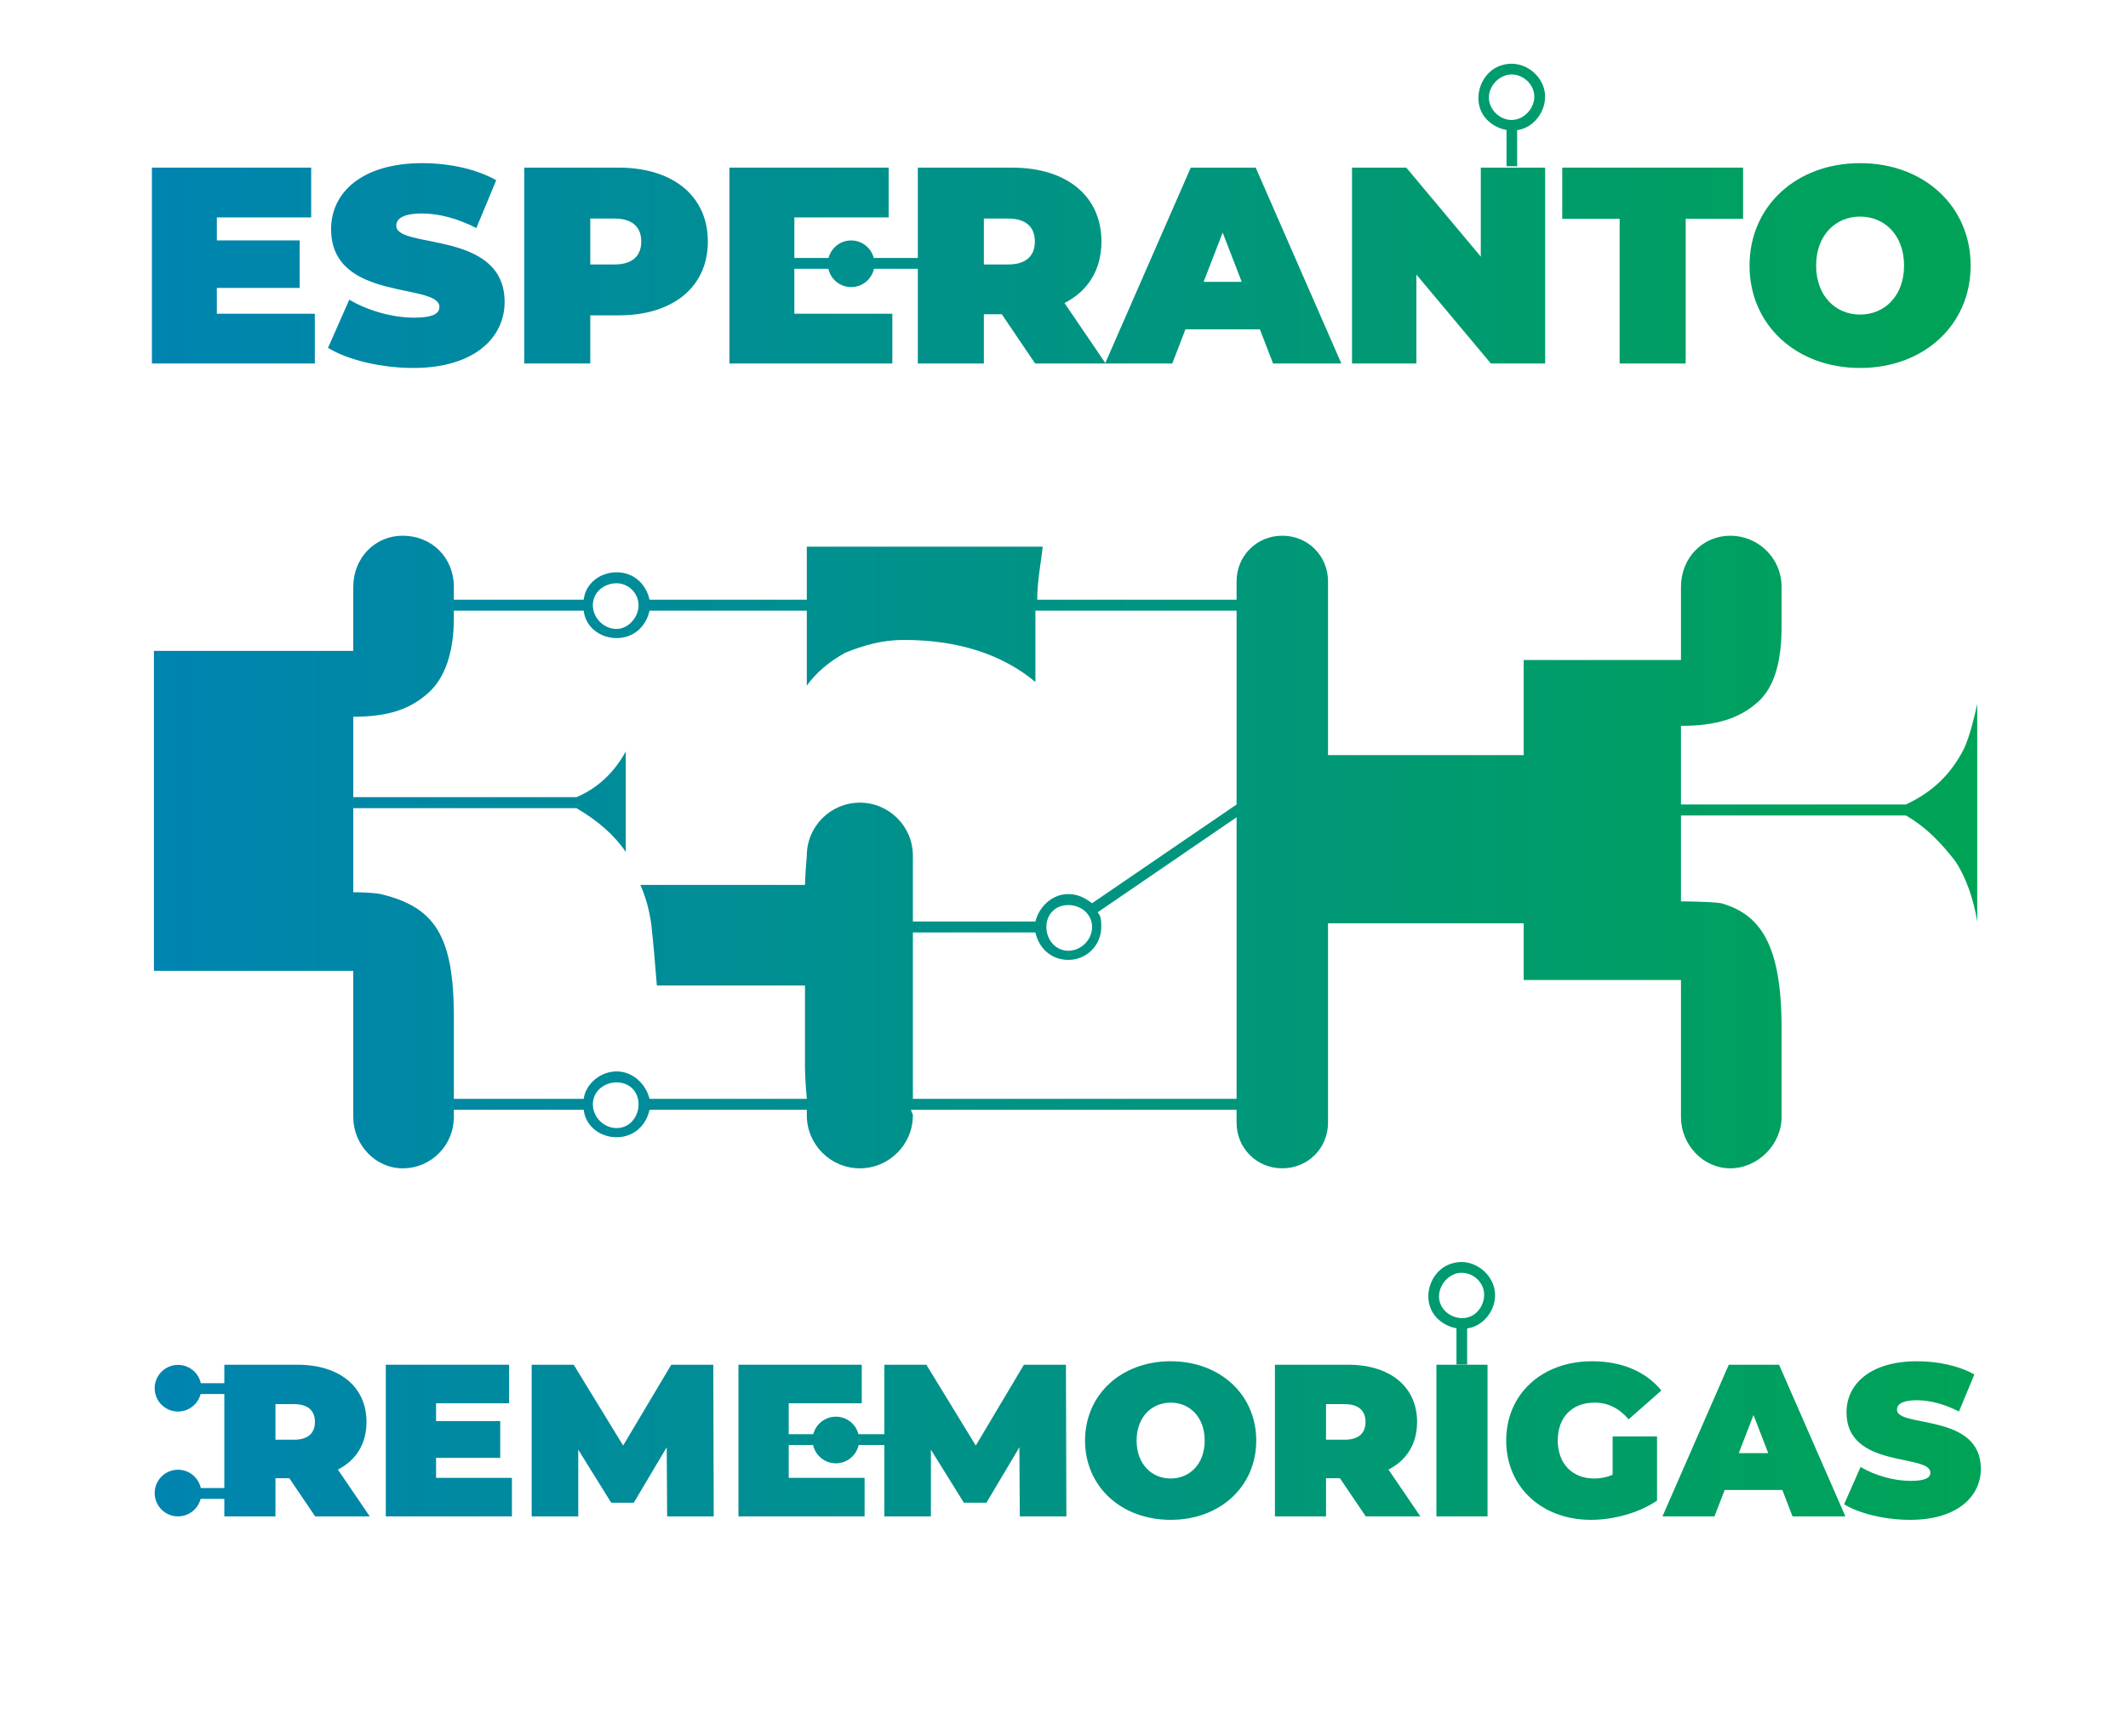<?xml version="1.0" encoding="UTF-8" standalone="no"?>
<!DOCTYPE svg PUBLIC "-//W3C//DTD SVG 1.1//EN" "http://www.w3.org/Graphics/SVG/1.1/DTD/svg11.dtd">
<svg width="100%" height="100%" viewBox="0 0 1663 1357" version="1.1" xmlns="http://www.w3.org/2000/svg" xmlns:xlink="http://www.w3.org/1999/xlink" xml:space="preserve" xmlns:serif="http://www.serif.com/" style="fill-rule:evenodd;clip-rule:evenodd;stroke-linejoin:round;stroke-miterlimit:1.414;">
    <g id="Logo" transform="matrix(4.167,0,0,4.167,0,0)">
        <g>
            <g>
                <g transform="matrix(342.974,0,0,-342.974,28.526,152.284)">
                    <path d="M0.836,0.123C0.836,0.12 0.836,0.103 0.836,0.099L0.836,0.083L0.75,0.083L0.75,0.031L0.643,0.031L0.643,0.111C0.643,0.114 0.643,0.124 0.643,0.126C0.643,0.14 0.632,0.151 0.618,0.151C0.604,0.151 0.593,0.14 0.593,0.126C0.593,0.124 0.593,0.117 0.593,0.116L0.484,0.116C0.484,0.126 0.486,0.136 0.487,0.145L0.358,0.145L0.358,0.116L0.272,0.116C0.27,0.125 0.263,0.131 0.254,0.131C0.245,0.131 0.237,0.125 0.236,0.116L0.165,0.116L0.165,0.123C0.165,0.139 0.153,0.151 0.137,0.151C0.122,0.151 0.11,0.139 0.11,0.123C0.11,0.12 0.11,0.088 0.11,0.088L0.001,0.088L0.001,-0.087L0.11,-0.087L0.11,-0.167C0.11,-0.182 0.122,-0.195 0.137,-0.195C0.153,-0.195 0.165,-0.182 0.165,-0.167L0.165,-0.163L0.236,-0.163C0.237,-0.172 0.245,-0.178 0.254,-0.178C0.263,-0.178 0.27,-0.172 0.272,-0.163L0.358,-0.163L0.358,-0.166C0.358,-0.182 0.371,-0.195 0.387,-0.195C0.403,-0.195 0.416,-0.182 0.416,-0.166C0.416,-0.165 0.415,-0.164 0.415,-0.163C0.415,-0.163 0.415,-0.163 0.415,-0.163L0.593,-0.163L0.593,-0.17C0.593,-0.184 0.604,-0.195 0.618,-0.195C0.632,-0.195 0.643,-0.184 0.643,-0.17C0.643,-0.169 0.643,-0.161 0.643,-0.157L0.643,-0.061L0.75,-0.061L0.75,-0.092L0.836,-0.092L0.836,-0.149L0.836,-0.167C0.836,-0.182 0.848,-0.195 0.863,-0.195C0.878,-0.195 0.891,-0.182 0.891,-0.167L0.891,-0.118C0.891,-0.072 0.879,-0.056 0.858,-0.05C0.851,-0.049 0.836,-0.049 0.836,-0.049L0.836,-0.002L0.959,-0.002C0.971,-0.009 0.979,-0.018 0.986,-0.027C0.992,-0.036 0.996,-0.048 0.998,-0.06L0.998,0.059C0.996,0.05 0.994,0.042 0.991,0.035C0.984,0.021 0.974,0.011 0.959,0.004L0.836,0.004L0.836,0.047C0.855,0.047 0.868,0.051 0.878,0.06C0.887,0.068 0.891,0.082 0.891,0.101L0.891,0.123C0.891,0.139 0.878,0.151 0.863,0.151C0.848,0.151 0.836,0.139 0.836,0.123ZM0.241,0.113C0.241,0.12 0.247,0.125 0.254,0.125C0.26,0.125 0.266,0.12 0.266,0.113C0.266,0.106 0.26,0.1 0.254,0.1C0.247,0.1 0.241,0.106 0.241,0.113ZM0.483,0.089C0.483,0.096 0.483,0.103 0.483,0.11L0.593,0.11L0.593,0.004L0.514,-0.05C0.51,-0.047 0.506,-0.045 0.501,-0.045C0.492,-0.045 0.485,-0.052 0.483,-0.06L0.416,-0.06C0.416,-0.06 0.416,-0.029 0.416,-0.024C0.416,-0.008 0.403,0.005 0.387,0.005C0.371,0.005 0.358,-0.008 0.358,-0.024C0.358,-0.024 0.357,-0.036 0.357,-0.04L0.267,-0.04C0.27,-0.047 0.272,-0.054 0.273,-0.062C0.274,-0.071 0.275,-0.082 0.276,-0.095L0.357,-0.095L0.357,-0.14C0.357,-0.146 0.358,-0.157 0.358,-0.157L0.272,-0.157C0.27,-0.149 0.263,-0.142 0.254,-0.142C0.245,-0.142 0.237,-0.149 0.236,-0.157L0.165,-0.157C0.165,-0.157 0.165,-0.112 0.165,-0.112C0.165,-0.067 0.154,-0.052 0.125,-0.045C0.12,-0.044 0.11,-0.044 0.11,-0.044L0.11,0.002L0.232,0.002C0.244,-0.005 0.253,-0.013 0.259,-0.022C0.259,-0.023 0.259,-0.023 0.259,-0.024L0.259,0.033C0.253,0.022 0.244,0.013 0.232,0.008L0.11,0.008L0.11,0.052C0.129,0.052 0.141,0.056 0.151,0.065C0.16,0.073 0.165,0.087 0.165,0.106C0.165,0.11 0.165,0.11 0.165,0.11L0.236,0.11C0.237,0.101 0.245,0.095 0.254,0.095C0.263,0.095 0.27,0.101 0.272,0.11L0.358,0.11L0.358,0.069C0.363,0.076 0.37,0.082 0.379,0.087C0.389,0.091 0.399,0.094 0.411,0.094C0.441,0.094 0.465,0.086 0.483,0.071L0.483,0.089ZM0.519,-0.063C0.519,-0.06 0.519,-0.057 0.517,-0.055L0.593,-0.003L0.593,-0.157L0.416,-0.157L0.416,-0.066L0.483,-0.066C0.485,-0.075 0.492,-0.081 0.501,-0.081C0.511,-0.081 0.519,-0.073 0.519,-0.063ZM0.489,-0.063C0.489,-0.056 0.494,-0.051 0.501,-0.051C0.508,-0.051 0.514,-0.056 0.514,-0.063C0.514,-0.07 0.508,-0.076 0.501,-0.076C0.494,-0.076 0.489,-0.07 0.489,-0.063ZM0.241,-0.16C0.241,-0.153 0.247,-0.148 0.254,-0.148C0.261,-0.148 0.266,-0.153 0.266,-0.16C0.266,-0.167 0.261,-0.173 0.254,-0.173C0.247,-0.173 0.241,-0.167 0.241,-0.16Z" style="fill:url(#_Linear1);fill-rule:nonzero;"/>
                </g>
                <g transform="matrix(1.05,0,0,1.05,323.587,-1007.99)">
                    <path d="M-269.449,1016.04L-269.449,1011.43L-254.649,1011.43L-254.649,1002.94L-269.449,1002.94L-269.449,998.833L-252.599,998.833L-252.599,989.939L-281.043,989.939L-281.043,1024.93L-251.949,1024.93L-251.949,1016.04L-269.449,1016.04Z" style="fill:url(#_Linear2);fill-rule:nonzero;"/>
                    <path d="M-234.347,1025.73C-223.496,1025.73 -218.049,1020.34 -218.049,1013.94C-218.049,1001.03 -237.399,1004.53 -237.399,1000.33C-237.399,999.133 -236.298,998.133 -232.845,998.133C-229.793,998.133 -226.544,998.983 -223.096,1000.73L-219.548,992.187C-223.196,990.139 -228.044,989.139 -232.745,989.139C-243.596,989.139 -249.043,994.436 -249.043,1000.93C-249.043,1013.99 -229.693,1010.43 -229.693,1014.84C-229.693,1016.04 -230.894,1016.74 -234.246,1016.74C-238.099,1016.74 -242.496,1015.49 -245.794,1013.53L-249.593,1022.14C-246.094,1024.28 -240.197,1025.73 -234.347,1025.73Z" style="fill:url(#_Linear3);fill-rule:nonzero;"/>
                    <path d="M-197.696,989.939L-214.543,989.939L-214.543,1024.93L-202.749,1024.93L-202.749,1016.33L-197.696,1016.33C-187.946,1016.33 -181.749,1011.24 -181.749,1003.14C-181.749,995.036 -187.946,989.939 -197.696,989.939ZM-198.446,1007.24L-202.749,1007.24L-202.749,999.033L-198.446,999.033C-195.194,999.033 -193.643,1000.58 -193.643,1003.14C-193.643,1005.69 -195.194,1007.24 -198.446,1007.24Z" style="fill:url(#_Linear4);fill-rule:nonzero;"/>
                    <path d="M-166.299,1016.04L-166.299,998.833L-149.449,998.833L-149.449,989.939L-177.893,989.939L-177.893,1024.93L-148.799,1024.93L-148.799,1016.04L-166.299,1016.04Z" style="fill:url(#_Linear5);fill-rule:nonzero;"/>
                    <path d="M-123.293,1024.93L-110.699,1024.93L-118.045,1014.13C-113.848,1011.99 -111.449,1008.19 -111.449,1003.14C-111.449,995.036 -117.646,989.939 -127.396,989.939L-144.243,989.939L-144.243,1024.93L-132.449,1024.93L-132.449,1016.13L-129.247,1016.13L-123.293,1024.93ZM-123.343,1003.14C-123.343,1005.69 -124.894,1007.24 -128.146,1007.24L-132.449,1007.24L-132.449,999.033L-128.146,999.033C-124.894,999.033 -123.343,1000.58 -123.343,1003.14Z" style="fill:url(#_Linear6);fill-rule:nonzero;"/>
                    <path d="M-80.797,1024.93L-68.599,1024.93L-83.897,989.939L-95.495,989.939L-110.793,1024.93L-98.795,1024.93L-96.445,1018.83L-83.147,1018.83L-80.797,1024.93ZM-93.195,1010.34L-89.796,1001.54L-86.396,1010.34L-93.195,1010.34Z" style="fill:url(#_Linear7);fill-rule:nonzero;"/>
                    <path d="M-43.693,989.939L-43.693,1005.84L-56.998,989.939L-66.693,989.939L-66.693,1024.93L-55.199,1024.93L-55.199,1009.04L-41.894,1024.93L-32.199,1024.93L-32.199,989.939L-43.693,989.939Z" style="fill:url(#_Linear8);fill-rule:nonzero;"/>
                    <path d="M-18.893,1024.93L-7.099,1024.93L-7.099,999.083L3.151,999.083L3.151,989.939L-29.143,989.939L-29.143,999.083L-18.893,999.083L-18.893,1024.93Z" style="fill:url(#_Linear9);fill-rule:nonzero;"/>
                    <path d="M24.054,1025.73C35.455,1025.73 43.801,1018.04 43.801,1007.44C43.801,996.834 35.455,989.139 24.054,989.139C12.653,989.139 4.307,996.834 4.307,1007.44C4.307,1018.04 12.653,1025.73 24.054,1025.73ZM24.054,1016.19C19.702,1016.19 16.201,1012.89 16.201,1007.44C16.201,1001.98 19.702,998.683 24.054,998.683C28.406,998.683 31.907,1001.98 31.907,1007.44C31.907,1012.89 28.406,1016.19 24.054,1016.19Z" style="fill:url(#_Linear10);fill-rule:nonzero;"/>
                </g>
                <g transform="matrix(1.24483e-16,-2.033,2.033,1.24483e-16,-376.514,338.149)">
                    <g transform="matrix(0.24,0,0,0.069,-1.42109e-14,145.317)">
                        <path d="M118.858,848.072L118.858,898.011" style="fill:url(#_Linear11);"/>
                    </g>
                    <g transform="matrix(0.24,0,7.70372e-34,0.069,-2.84217e-14,145.317)">
                        <rect x="116.775" y="840.788" width="4.167" height="64.506" style="fill:url(#_Linear12);fill-rule:nonzero;"/>
                    </g>
                    <g transform="matrix(0.238,0,0,0.238,-2.982,-2.371)">
                        <circle cx="132.538" cy="857.116" r="9.044" style="fill:url(#_Linear13);"/>
                    </g>
                </g>
                <g transform="matrix(1.24483e-16,-2.033,2.033,1.24483e-16,-376.514,318.482)">
                    <g transform="matrix(0.24,0,0,0.069,-1.42109e-14,145.317)">
                        <path d="M118.858,848.072L118.858,898.011" style="fill:url(#_Linear14);"/>
                    </g>
                    <g transform="matrix(0.24,3.08149e-33,0,0.069,-2.84217e-14,145.317)">
                        <rect x="116.775" y="840.788" width="4.167" height="64.506" style="fill:url(#_Linear15);fill-rule:nonzero;"/>
                    </g>
                    <g transform="matrix(0.238,0,0,0.238,-2.982,-2.371)">
                        <circle cx="132.538" cy="857.116" r="9.044" style="fill:url(#_Linear16);"/>
                    </g>
                </g>
                <g transform="matrix(1.24483e-16,2.033,-2.033,1.24483e-16,566.659,212.062)">
                    <g transform="matrix(0.24,0,0,0.069,-1.42109e-14,145.317)">
                        <path d="M118.858,848.072L118.858,898.011" style="fill:url(#_Linear17);"/>
                    </g>
                    <g transform="matrix(0.24,1.56035e-33,8.46185e-34,0.167,-2.84217e-14,56.669)">
                        <rect x="116.775" y="840.788" width="4.167" height="64.506" style="fill:url(#_Linear18);fill-rule:nonzero;"/>
                    </g>
                    <g transform="matrix(0.238,0,0,0.238,-2.982,-2.371)">
                        <circle cx="132.538" cy="857.116" r="9.044" style="fill:url(#_Linear19);"/>
                    </g>
                </g>
                <g transform="matrix(1.24483e-16,2.033,-2.033,1.24483e-16,569.213,-8.586)">
                    <g transform="matrix(0.24,0,0,0.069,-1.42109e-14,145.317)">
                        <path d="M118.858,848.072L118.858,898.011" style="fill:url(#_Linear20);"/>
                    </g>
                    <g transform="matrix(0.24,-1.11096e-33,-1.20696e-33,0.197,-2.84217e-14,28.94)">
                        <rect x="116.775" y="840.788" width="4.167" height="64.506" style="fill:url(#_Linear21);fill-rule:nonzero;"/>
                    </g>
                    <g transform="matrix(0.238,0,0,0.238,-2.982,-2.525)">
                        <circle cx="132.538" cy="857.116" r="9.044" style="fill:url(#_Linear22);"/>
                    </g>
                </g>
                <g transform="matrix(2.033,0,0,2.033,-299.386,-13.25)">
                    <g transform="matrix(0.236,0,0,0.236,258.678,-181.713)">
                        <rect x="116.775" y="848.072" width="4.167" height="14.522" style="fill:url(#_Linear23);fill-rule:nonzero;"/>
                    </g>
                    <g transform="matrix(0.287,0,0,0.287,248.669,-230.504)">
                        <path d="M132.607,846.344C137.55,846.391 142.216,850.212 143.131,855.145C144.018,859.928 141.228,865.136 136.732,867.04C131.738,869.154 125.274,866.778 122.857,861.844C120.361,856.75 122.726,849.808 127.985,847.352C129.424,846.68 131.012,846.339 132.607,846.344ZM132.49,849.8C128.374,849.839 124.725,853.891 125.288,858.094C125.75,861.545 128.991,864.409 132.49,864.432C136.807,864.459 140.624,859.998 139.694,855.596C139.023,852.418 136.057,849.876 132.68,849.801C132.617,849.8 132.554,849.8 132.49,849.8Z" style="fill:url(#_Linear24);fill-rule:nonzero;"/>
                    </g>
                </g>
                <g transform="matrix(2.033,0,0,2.033,-308.771,211.537)">
                    <g transform="matrix(0.236,0,0,0.236,258.678,-181.713)">
                        <rect x="116.775" y="848.072" width="4.167" height="14.522" style="fill:url(#_Linear25);fill-rule:nonzero;"/>
                    </g>
                    <g transform="matrix(0.287,0,0,0.287,248.669,-230.504)">
                        <path d="M132.607,846.344C137.822,846.394 142.68,850.687 143.249,855.949C143.741,860.511 140.991,865.236 136.731,867.04C131.73,869.157 125.273,866.778 122.857,861.844C120.358,856.74 122.711,849.816 127.985,847.352C129.423,846.679 131.014,846.339 132.607,846.344ZM132.49,849.8C127.698,849.846 123.712,855.508 125.906,860.205C127.475,863.563 131.852,865.302 135.3,863.892C138.995,862.38 140.936,857.519 139.072,853.827C137.883,851.47 135.372,849.86 132.68,849.801C132.617,849.8 132.554,849.8 132.49,849.8Z" style="fill:url(#_Linear26);fill-rule:nonzero;"/>
                    </g>
                </g>
                <g transform="matrix(0.813,0,0,0.813,270.558,-548.812)">
                    <path d="M-260.093,1024.93L-247.499,1024.93L-254.845,1014.13C-250.648,1011.99 -248.249,1008.19 -248.249,1003.14C-248.249,995.036 -254.446,989.939 -264.196,989.939L-281.043,989.939L-281.043,1024.93L-269.249,1024.93L-269.249,1016.13L-266.047,1016.13L-260.093,1024.93ZM-260.143,1003.14C-260.143,1005.69 -261.694,1007.24 -264.946,1007.24L-269.249,1007.24L-269.249,999.033L-264.946,999.033C-261.694,999.033 -260.143,1000.58 -260.143,1003.14Z" style="fill:url(#_Linear27);fill-rule:nonzero;"/>
                    <path d="M-232.199,1016.04L-232.199,1011.43L-217.399,1011.43L-217.399,1002.94L-232.199,1002.94L-232.199,998.833L-215.349,998.833L-215.349,989.939L-243.793,989.939L-243.793,1024.93L-214.699,1024.93L-214.699,1016.04L-232.199,1016.04Z" style="fill:url(#_Linear28);fill-rule:nonzero;"/>
                    <path d="M-168.149,1024.93L-168.249,989.939L-177.943,989.939L-189.046,1008.59L-200.448,989.939L-210.143,989.939L-210.143,1024.93L-199.399,1024.93L-199.399,1009.54L-191.797,1021.78L-186.595,1021.78L-178.993,1008.99L-178.893,1024.93L-168.149,1024.93Z" style="fill:url(#_Linear29);fill-rule:nonzero;"/>
                    <path d="M-150.849,1016.04L-150.849,998.833L-133.999,998.833L-133.999,989.939L-162.443,989.939L-162.443,1024.93L-133.349,1024.93L-133.349,1016.04L-150.849,1016.04Z" style="fill:url(#_Linear30);fill-rule:nonzero;"/>
                    <path d="M-86.799,1024.93L-86.899,989.939L-96.593,989.939L-107.696,1008.59L-119.098,989.939L-128.793,989.939L-128.793,1024.93L-118.049,1024.93L-118.049,1009.54L-110.447,1021.78L-105.245,1021.78L-97.643,1008.99L-97.543,1024.93L-86.799,1024.93Z" style="fill:url(#_Linear31);fill-rule:nonzero;"/>
                    <path d="M-62.746,1025.73C-51.345,1025.73 -42.999,1018.04 -42.999,1007.44C-42.999,996.834 -51.345,989.139 -62.746,989.139C-74.147,989.139 -82.493,996.834 -82.493,1007.44C-82.493,1018.04 -74.147,1025.73 -62.746,1025.73ZM-62.746,1016.19C-67.098,1016.19 -70.599,1012.89 -70.599,1007.44C-70.599,1001.98 -67.098,998.683 -62.746,998.683C-58.394,998.683 -54.893,1001.98 -54.893,1007.44C-54.893,1012.89 -58.394,1016.19 -62.746,1016.19Z" style="fill:url(#_Linear32);fill-rule:nonzero;"/>
                    <path d="M-17.743,1024.93L-5.149,1024.93L-12.495,1014.13C-8.298,1011.99 -5.899,1008.19 -5.899,1003.14C-5.899,995.036 -12.096,989.939 -21.846,989.939L-38.693,989.939L-38.693,1024.93L-26.899,1024.93L-26.899,1016.13L-23.697,1016.13L-17.743,1024.93ZM-17.793,1003.14C-17.793,1005.69 -19.344,1007.24 -22.596,1007.24L-26.899,1007.24L-26.899,999.033L-22.596,999.033C-19.344,999.033 -17.793,1000.58 -17.793,1003.14Z" style="fill:url(#_Linear33);fill-rule:nonzero;"/>
                    <rect x="-1.443" y="989.939" width="11.794" height="34.994" style="fill:url(#_Linear34);fill-rule:nonzero;"/>
                    <path d="M39.207,1015.34C37.756,1015.94 36.356,1016.19 34.905,1016.19C29.853,1016.19 26.551,1012.69 26.551,1007.44C26.551,1002.03 29.853,998.683 35.055,998.683C38.157,998.683 40.706,999.984 42.905,1002.53L50.451,995.885C46.903,991.538 41.356,989.139 34.455,989.139C22.903,989.139 14.657,996.684 14.657,1007.44C14.657,1018.19 22.903,1025.73 34.205,1025.73C39.357,1025.73 45.204,1024.18 49.451,1021.29L49.451,1006.49L39.207,1006.49L39.207,1015.34Z" style="fill:url(#_Linear35);fill-rule:nonzero;"/>
                    <path d="M80.703,1024.93L92.901,1024.93L77.603,989.939L66.005,989.939L50.707,1024.93L62.705,1024.93L65.055,1018.83L78.353,1018.83L80.703,1024.93ZM68.305,1010.34L71.704,1001.54L75.104,1010.34L68.305,1010.34Z" style="fill:url(#_Linear36);fill-rule:nonzero;"/>
                    <path d="M107.853,1025.73C118.704,1025.73 124.151,1020.34 124.151,1013.94C124.151,1001.03 104.801,1004.53 104.801,1000.33C104.801,999.133 105.902,998.133 109.355,998.133C112.407,998.133 115.656,998.983 119.104,1000.73L122.652,992.187C119.004,990.139 114.156,989.139 109.455,989.139C98.604,989.139 93.157,994.436 93.157,1000.93C93.157,1013.99 112.507,1010.43 112.507,1014.84C112.507,1016.04 111.306,1016.74 107.954,1016.74C104.101,1016.74 99.704,1015.49 96.406,1013.53L92.607,1022.14C96.106,1024.28 102.003,1025.73 107.853,1025.73Z" style="fill:url(#_Linear37);fill-rule:nonzero;"/>
                </g>
            </g>
        </g>
    </g>
    <defs>
        <linearGradient id="_Linear1" x1="0" y1="0" x2="1" y2="0" gradientUnits="userSpaceOnUse" gradientTransform="matrix(0.997,0,0,-0.997,0.001,0.407)"><stop offset="0" style="stop-color:rgb(0,132,176);stop-opacity:1"/><stop offset="1" style="stop-color:rgb(0,163,86);stop-opacity:1"/></linearGradient>
        <linearGradient id="_Linear2" x1="0" y1="0" x2="1" y2="0" gradientUnits="userSpaceOnUse" gradientTransform="matrix(325.748,0,0,325.748,-280.717,972.342)"><stop offset="0" style="stop-color:rgb(0,132,176);stop-opacity:1"/><stop offset="1" style="stop-color:rgb(0,163,86);stop-opacity:1"/></linearGradient>
        <linearGradient id="_Linear3" x1="0" y1="0" x2="1" y2="0" gradientUnits="userSpaceOnUse" gradientTransform="matrix(325.748,0,0,325.748,-280.717,972.342)"><stop offset="0" style="stop-color:rgb(0,132,176);stop-opacity:1"/><stop offset="1" style="stop-color:rgb(0,163,86);stop-opacity:1"/></linearGradient>
        <linearGradient id="_Linear4" x1="0" y1="0" x2="1" y2="0" gradientUnits="userSpaceOnUse" gradientTransform="matrix(325.748,0,0,325.748,-280.717,972.342)"><stop offset="0" style="stop-color:rgb(0,132,176);stop-opacity:1"/><stop offset="1" style="stop-color:rgb(0,163,86);stop-opacity:1"/></linearGradient>
        <linearGradient id="_Linear5" x1="0" y1="0" x2="1" y2="0" gradientUnits="userSpaceOnUse" gradientTransform="matrix(325.748,0,0,325.748,-280.717,972.342)"><stop offset="0" style="stop-color:rgb(0,132,176);stop-opacity:1"/><stop offset="1" style="stop-color:rgb(0,163,86);stop-opacity:1"/></linearGradient>
        <linearGradient id="_Linear6" x1="0" y1="0" x2="1" y2="0" gradientUnits="userSpaceOnUse" gradientTransform="matrix(325.748,0,0,325.748,-280.717,972.342)"><stop offset="0" style="stop-color:rgb(0,132,176);stop-opacity:1"/><stop offset="1" style="stop-color:rgb(0,163,86);stop-opacity:1"/></linearGradient>
        <linearGradient id="_Linear7" x1="0" y1="0" x2="1" y2="0" gradientUnits="userSpaceOnUse" gradientTransform="matrix(325.748,0,0,325.748,-280.717,972.342)"><stop offset="0" style="stop-color:rgb(0,132,176);stop-opacity:1"/><stop offset="1" style="stop-color:rgb(0,163,86);stop-opacity:1"/></linearGradient>
        <linearGradient id="_Linear8" x1="0" y1="0" x2="1" y2="0" gradientUnits="userSpaceOnUse" gradientTransform="matrix(325.748,0,0,325.748,-280.717,972.342)"><stop offset="0" style="stop-color:rgb(0,132,176);stop-opacity:1"/><stop offset="1" style="stop-color:rgb(0,163,86);stop-opacity:1"/></linearGradient>
        <linearGradient id="_Linear9" x1="0" y1="0" x2="1" y2="0" gradientUnits="userSpaceOnUse" gradientTransform="matrix(325.748,0,0,325.748,-280.717,972.342)"><stop offset="0" style="stop-color:rgb(0,132,176);stop-opacity:1"/><stop offset="1" style="stop-color:rgb(0,163,86);stop-opacity:1"/></linearGradient>
        <linearGradient id="_Linear10" x1="0" y1="0" x2="1" y2="0" gradientUnits="userSpaceOnUse" gradientTransform="matrix(325.748,0,0,325.748,-280.717,972.342)"><stop offset="0" style="stop-color:rgb(0,132,176);stop-opacity:1"/><stop offset="1" style="stop-color:rgb(0,163,86);stop-opacity:1"/></linearGradient>
        <linearGradient id="_Linear11" x1="0" y1="0" x2="1" y2="0" gradientUnits="userSpaceOnUse" gradientTransform="matrix(4.29204e-14,2450.47,-700.944,1.50048e-13,666.716,787.886)"><stop offset="0" style="stop-color:rgb(0,132,176);stop-opacity:1"/><stop offset="1" style="stop-color:rgb(0,163,86);stop-opacity:1"/></linearGradient>
        <linearGradient id="_Linear12" x1="0" y1="0" x2="1" y2="0" gradientUnits="userSpaceOnUse" gradientTransform="matrix(4.29204e-14,2450.47,-700.944,1.50048e-13,666.716,787.886)"><stop offset="0" style="stop-color:rgb(0,132,176);stop-opacity:1"/><stop offset="1" style="stop-color:rgb(0,163,86);stop-opacity:1"/></linearGradient>
        <linearGradient id="_Linear13" x1="0" y1="0" x2="1" y2="0" gradientUnits="userSpaceOnUse" gradientTransform="matrix(4.3331e-14,707.649,-707.649,4.3331e-14,685.636,848.779)"><stop offset="0" style="stop-color:rgb(0,132,176);stop-opacity:1"/><stop offset="1" style="stop-color:rgb(0,163,86);stop-opacity:1"/></linearGradient>
        <linearGradient id="_Linear14" x1="0" y1="0" x2="1" y2="0" gradientUnits="userSpaceOnUse" gradientTransform="matrix(4.29204e-14,2450.47,-700.944,1.50048e-13,626.408,787.886)"><stop offset="0" style="stop-color:rgb(0,132,176);stop-opacity:1"/><stop offset="1" style="stop-color:rgb(0,163,86);stop-opacity:1"/></linearGradient>
        <linearGradient id="_Linear15" x1="0" y1="0" x2="1" y2="0" gradientUnits="userSpaceOnUse" gradientTransform="matrix(4.29204e-14,2450.47,-700.944,1.50048e-13,626.408,787.886)"><stop offset="0" style="stop-color:rgb(0,132,176);stop-opacity:1"/><stop offset="1" style="stop-color:rgb(0,163,86);stop-opacity:1"/></linearGradient>
        <linearGradient id="_Linear16" x1="0" y1="0" x2="1" y2="0" gradientUnits="userSpaceOnUse" gradientTransform="matrix(4.3331e-14,707.649,-707.649,4.3331e-14,644.942,848.779)"><stop offset="0" style="stop-color:rgb(0,132,176);stop-opacity:1"/><stop offset="1" style="stop-color:rgb(0,163,86);stop-opacity:1"/></linearGradient>
        <linearGradient id="_Linear17" x1="0" y1="0" x2="1" y2="0" gradientUnits="userSpaceOnUse" gradientTransform="matrix(4.29204e-14,-2450.47,700.944,1.50048e-13,-408.293,1736.62)"><stop offset="0" style="stop-color:rgb(0,132,176);stop-opacity:1"/><stop offset="1" style="stop-color:rgb(0,163,86);stop-opacity:1"/></linearGradient>
        <linearGradient id="_Linear18" x1="0" y1="0" x2="1" y2="0" gradientUnits="userSpaceOnUse" gradientTransform="matrix(4.29204e-14,-1009.94,700.944,6.18408e-14,-408.293,1247.92)"><stop offset="0" style="stop-color:rgb(0,132,176);stop-opacity:1"/><stop offset="1" style="stop-color:rgb(0,163,86);stop-opacity:1"/></linearGradient>
        <linearGradient id="_Linear19" x1="0" y1="0" x2="1" y2="0" gradientUnits="userSpaceOnUse" gradientTransform="matrix(4.3331e-14,-707.649,707.649,4.3331e-14,-399.656,1122.75)"><stop offset="0" style="stop-color:rgb(0,132,176);stop-opacity:1"/><stop offset="1" style="stop-color:rgb(0,163,86);stop-opacity:1"/></linearGradient>
        <linearGradient id="_Linear20" x1="0" y1="0" x2="1" y2="0" gradientUnits="userSpaceOnUse" gradientTransform="matrix(4.29204e-14,-2450.47,700.944,1.50048e-13,43.938,1754.92)"><stop offset="0" style="stop-color:rgb(0,132,176);stop-opacity:1"/><stop offset="1" style="stop-color:rgb(0,163,86);stop-opacity:1"/></linearGradient>
        <linearGradient id="_Linear21" x1="0" y1="0" x2="1" y2="0" gradientUnits="userSpaceOnUse" gradientTransform="matrix(4.29204e-14,-853.069,700.944,5.22354e-14,43.938,1201.07)"><stop offset="0" style="stop-color:rgb(0,132,176);stop-opacity:1"/><stop offset="1" style="stop-color:rgb(0,163,86);stop-opacity:1"/></linearGradient>
        <linearGradient id="_Linear22" x1="0" y1="0" x2="1" y2="0" gradientUnits="userSpaceOnUse" gradientTransform="matrix(4.3331e-14,-707.649,707.649,4.3331e-14,56.901,1128.68)"><stop offset="0" style="stop-color:rgb(0,132,176);stop-opacity:1"/><stop offset="1" style="stop-color:rgb(0,163,86);stop-opacity:1"/></linearGradient>
        <linearGradient id="_Linear23" x1="0" y1="0" x2="1" y2="0" gradientUnits="userSpaceOnUse" gradientTransform="matrix(712.575,0,0,712.575,-411.772,824.089)"><stop offset="0" style="stop-color:rgb(0,132,176);stop-opacity:1"/><stop offset="1" style="stop-color:rgb(0,163,86);stop-opacity:1"/></linearGradient>
        <linearGradient id="_Linear24" x1="0" y1="0" x2="1" y2="0" gradientUnits="userSpaceOnUse" gradientTransform="matrix(585.671,0,0,585.171,-303.591,846.465)"><stop offset="0" style="stop-color:rgb(0,132,176);stop-opacity:1"/><stop offset="1" style="stop-color:rgb(0,163,86);stop-opacity:1"/></linearGradient>
        <linearGradient id="_Linear25" x1="0" y1="0" x2="1" y2="0" gradientUnits="userSpaceOnUse" gradientTransform="matrix(712.575,0,0,712.575,-392.216,355.729)"><stop offset="0" style="stop-color:rgb(0,132,176);stop-opacity:1"/><stop offset="1" style="stop-color:rgb(0,163,86);stop-opacity:1"/></linearGradient>
        <linearGradient id="_Linear26" x1="0" y1="0" x2="1" y2="0" gradientUnits="userSpaceOnUse" gradientTransform="matrix(585.671,0,0,585.171,-287.518,461.845)"><stop offset="0" style="stop-color:rgb(0,132,176);stop-opacity:1"/><stop offset="1" style="stop-color:rgb(0,163,86);stop-opacity:1"/></linearGradient>
        <linearGradient id="_Linear27" x1="0" y1="0" x2="1" y2="0" gradientUnits="userSpaceOnUse" gradientTransform="matrix(420.627,0,0,420.627,-297.258,690.798)"><stop offset="0" style="stop-color:rgb(0,132,176);stop-opacity:1"/><stop offset="1" style="stop-color:rgb(0,163,86);stop-opacity:1"/></linearGradient>
        <linearGradient id="_Linear28" x1="0" y1="0" x2="1" y2="0" gradientUnits="userSpaceOnUse" gradientTransform="matrix(420.627,0,0,420.627,-297.258,690.798)"><stop offset="0" style="stop-color:rgb(0,132,176);stop-opacity:1"/><stop offset="1" style="stop-color:rgb(0,163,86);stop-opacity:1"/></linearGradient>
        <linearGradient id="_Linear29" x1="0" y1="0" x2="1" y2="0" gradientUnits="userSpaceOnUse" gradientTransform="matrix(420.627,0,0,420.627,-297.258,690.798)"><stop offset="0" style="stop-color:rgb(0,132,176);stop-opacity:1"/><stop offset="1" style="stop-color:rgb(0,163,86);stop-opacity:1"/></linearGradient>
        <linearGradient id="_Linear30" x1="0" y1="0" x2="1" y2="0" gradientUnits="userSpaceOnUse" gradientTransform="matrix(420.627,0,0,420.627,-297.258,690.798)"><stop offset="0" style="stop-color:rgb(0,132,176);stop-opacity:1"/><stop offset="1" style="stop-color:rgb(0,163,86);stop-opacity:1"/></linearGradient>
        <linearGradient id="_Linear31" x1="0" y1="0" x2="1" y2="0" gradientUnits="userSpaceOnUse" gradientTransform="matrix(420.627,0,0,420.627,-297.258,690.798)"><stop offset="0" style="stop-color:rgb(0,132,176);stop-opacity:1"/><stop offset="1" style="stop-color:rgb(0,163,86);stop-opacity:1"/></linearGradient>
        <linearGradient id="_Linear32" x1="0" y1="0" x2="1" y2="0" gradientUnits="userSpaceOnUse" gradientTransform="matrix(420.627,0,0,420.627,-297.258,690.798)"><stop offset="0" style="stop-color:rgb(0,132,176);stop-opacity:1"/><stop offset="1" style="stop-color:rgb(0,163,86);stop-opacity:1"/></linearGradient>
        <linearGradient id="_Linear33" x1="0" y1="0" x2="1" y2="0" gradientUnits="userSpaceOnUse" gradientTransform="matrix(420.627,0,0,420.627,-297.258,690.798)"><stop offset="0" style="stop-color:rgb(0,132,176);stop-opacity:1"/><stop offset="1" style="stop-color:rgb(0,163,86);stop-opacity:1"/></linearGradient>
        <linearGradient id="_Linear34" x1="0" y1="0" x2="1" y2="0" gradientUnits="userSpaceOnUse" gradientTransform="matrix(420.627,0,0,420.627,-297.258,690.798)"><stop offset="0" style="stop-color:rgb(0,132,176);stop-opacity:1"/><stop offset="1" style="stop-color:rgb(0,163,86);stop-opacity:1"/></linearGradient>
        <linearGradient id="_Linear35" x1="0" y1="0" x2="1" y2="0" gradientUnits="userSpaceOnUse" gradientTransform="matrix(420.627,0,0,420.627,-297.258,690.798)"><stop offset="0" style="stop-color:rgb(0,132,176);stop-opacity:1"/><stop offset="1" style="stop-color:rgb(0,163,86);stop-opacity:1"/></linearGradient>
        <linearGradient id="_Linear36" x1="0" y1="0" x2="1" y2="0" gradientUnits="userSpaceOnUse" gradientTransform="matrix(420.627,0,0,420.627,-297.258,690.798)"><stop offset="0" style="stop-color:rgb(0,132,176);stop-opacity:1"/><stop offset="1" style="stop-color:rgb(0,163,86);stop-opacity:1"/></linearGradient>
        <linearGradient id="_Linear37" x1="0" y1="0" x2="1" y2="0" gradientUnits="userSpaceOnUse" gradientTransform="matrix(420.627,0,0,420.627,-297.258,690.798)"><stop offset="0" style="stop-color:rgb(0,132,176);stop-opacity:1"/><stop offset="1" style="stop-color:rgb(0,163,86);stop-opacity:1"/></linearGradient>
    </defs>
</svg>
